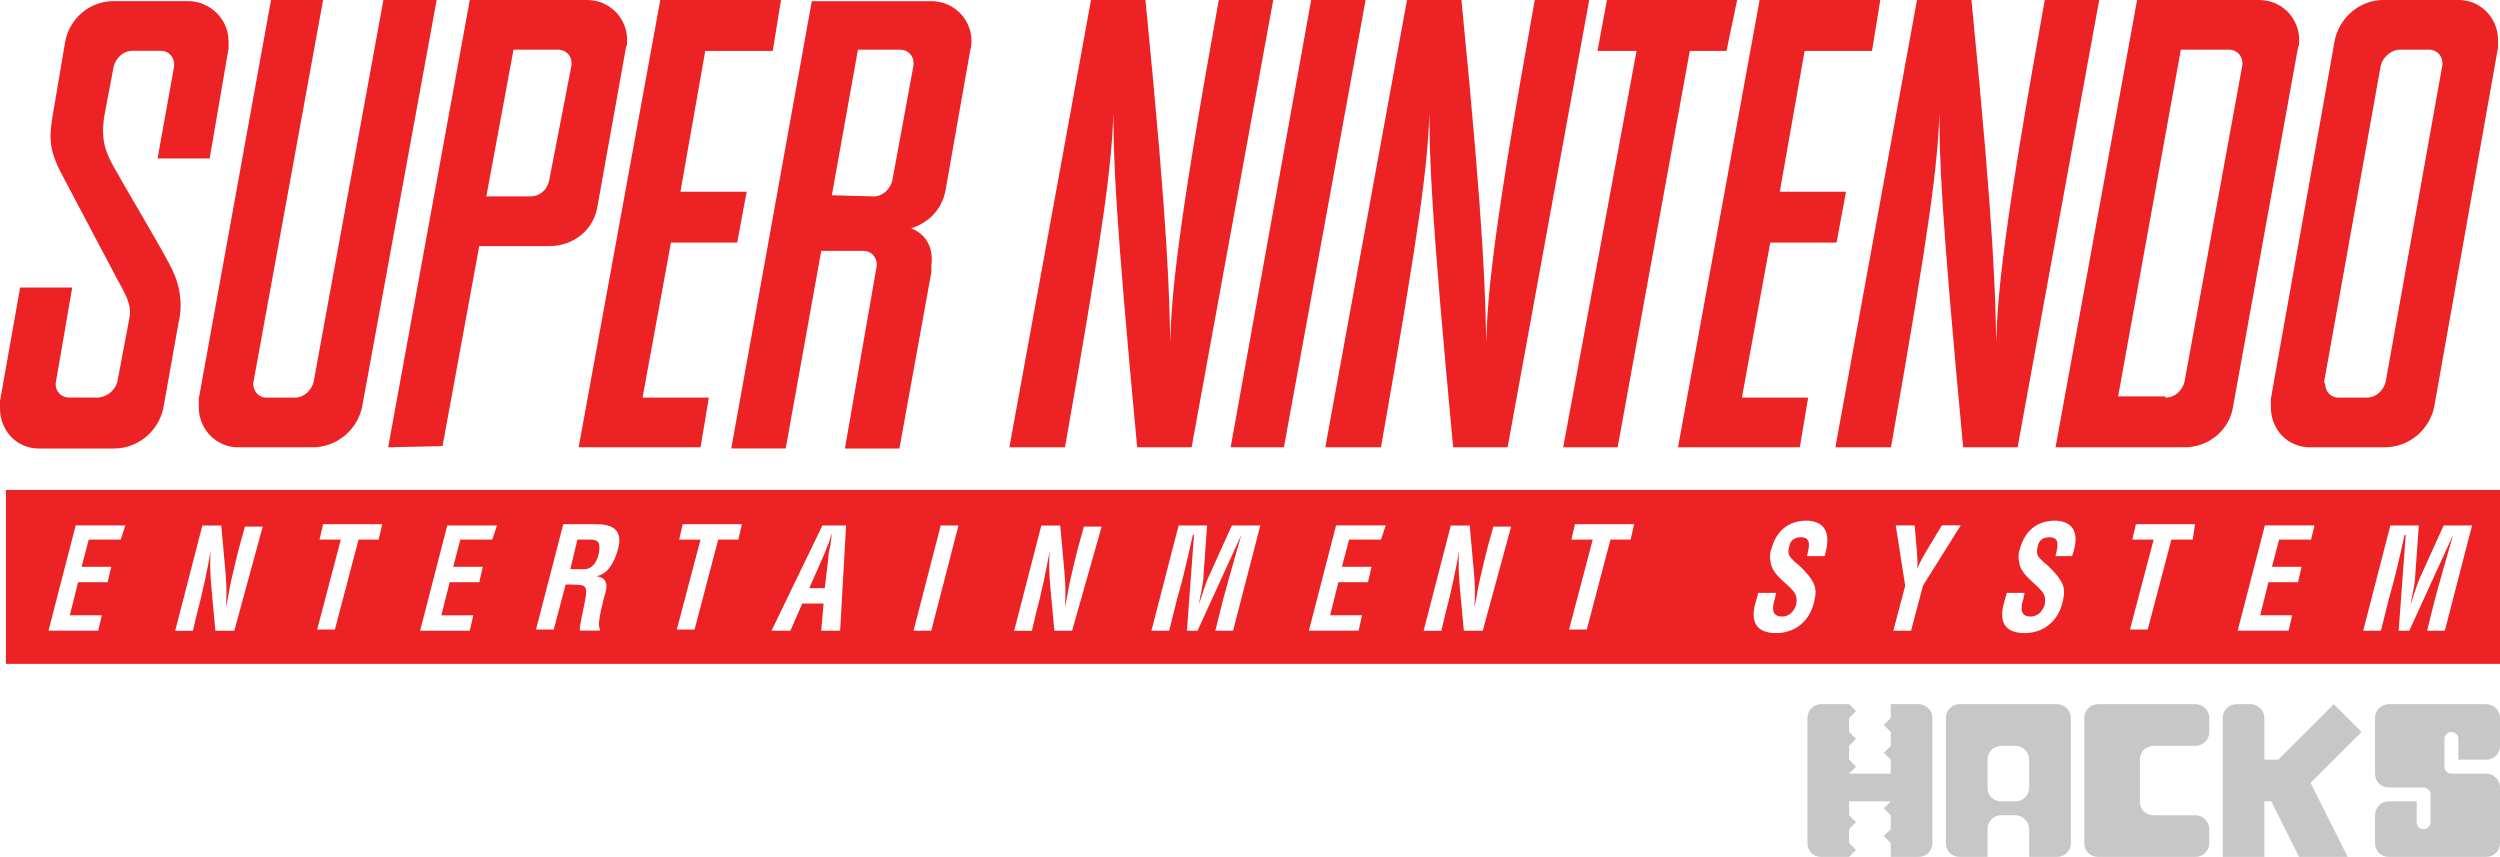<?xml version="1.0" encoding="UTF-8" standalone="no"?>
<!-- Created with Inkscape (http://www.inkscape.org/) -->

<svg
   width="1016.213mm"
   height="348.315mm"
   viewBox="0 0 1016.213 348.315"
   version="1.1"
   id="svg1"
   inkscape:version="1.3.2 (091e20e, 2023-11-25, custom)"
   sodipodi:docname="snes-hacks.svg"
   xmlns:inkscape="http://www.inkscape.org/namespaces/inkscape"
   xmlns:sodipodi="http://sodipodi.sourceforge.net/DTD/sodipodi-0.dtd"
   xmlns="http://www.w3.org/2000/svg"
   xmlns:svg="http://www.w3.org/2000/svg">
  <sodipodi:namedview
     id="namedview1"
     pagecolor="#ffffff"
     bordercolor="#000000"
     borderopacity="0.25"
     inkscape:showpageshadow="2"
     inkscape:pageopacity="0.0"
     inkscape:pagecheckerboard="false"
     inkscape:deskcolor="#d1d1d1"
     inkscape:document-units="mm"
     inkscape:zoom="0.57291968"
     inkscape:cx="2899.1848"
     inkscape:cy="774.10502"
     inkscape:window-width="3840"
     inkscape:window-height="2054"
     inkscape:window-x="-11"
     inkscape:window-y="-11"
     inkscape:window-maximized="1"
     inkscape:current-layer="layer1" />
  <defs
     id="defs1" />
  <g
     inkscape:label="Layer 1"
     inkscape:groupmode="layer"
     id="layer1"
     transform="translate(402.96,-13.758)">
    <g
       id="SNES_22_"
       transform="matrix(0.265,0,0,0.265,-402.96,13.758)">
      <g
         id="g15">
        <g
           id="g14">
          <g
             id="g13">
            <g
               id="g2">
              <path
                 class="st0"
                 d="m 179.7,265 c 12.7,23.6 78.1,132.5 85.3,150.7 9.1,18.2 16.3,47.2 9.1,78.1 L 250.5,626.3 C 243.2,660.8 212.4,688 174.3,688 H 59.9 C 25.4,687.9 0,660.7 0,626.2 0,622.6 0,618.9 0,615.3 L 30.9,441 h 79.9 L 85.4,588 c 0,1.8 0,1.8 0,1.8 0,10.9 9.1,20 20,20 H 149 c 14.5,0 27.2,-10.9 30.9,-23.6 L 198.1,490 c 3.6,-18.2 0,-29 -16.3,-58.1 C 169.1,408.3 114.6,304.8 98.3,274 76.5,234.1 74.7,215.9 80.1,181.4 l 20,-118 C 107.4,27.1 138.2,1.7 174.5,1.7 h 114.4 c 32.7,0 61.7,27.2 61.7,61.7 0,3.6 0,7.3 0,10.9 l -29,168.8 h -79.9 l 25.4,-141.6 c 0,-1.8 0,-1.8 0,-3.6 0,-10.9 -9.1,-20 -20,-20 h -43.6 c -14.5,0 -25.4,10.9 -29,23.6 L 160,177.7 c -5.7,38.3 1.5,56.5 19.7,87.3 z"
                 id="path1"
                 style="fill:#ed2224" />
            </g>
            <g
               id="g3">
              <path
                 class="st0"
                 d="m 388.4,588.1 c 0,1.8 0,1.8 0,0 0,12.7 9.1,21.8 20,21.8 H 452 c 14.5,0 25.4,-10.9 29,-23.6 L 588.1,0 h 81.7 L 555.4,624.4 c -7.3,34.5 -38.1,61.7 -76.2,61.7 H 364.8 c -32.7,0 -59.9,-27.2 -59.9,-61.7 0,-3.6 0,-7.3 0,-12.7 L 415.7,0 h 79.9 z"
                 id="path2"
                 style="fill:#ed2224" />
            </g>
            <g
               id="g4">
              <polygon
                 class="st0"
                 points="1074.6,686.1 887.6,686.1 1012.8,0 1198,0 1185.3,78.1 1081.8,78.1 1043.7,294.1 1145.3,294.1 1130.8,372.1 1029.2,372.1 985.6,609.9 1087.3,609.9 "
                 id="polygon2"
                 style="fill:#ed2224" />
            </g>
            <g
               id="g5">
              <path
                 class="st0"
                 d="M 1548.3,686.1 1673.5,0 h 83.5 c 36.3,366.7 36.3,455.6 38.1,524.6 C 1796.9,452 1806,352.2 1869.5,0 v 0 h 83.5 l -125.2,686.1 h -83.5 C 1709.8,319.4 1708,243.2 1708,174.2 c -3.6,81.7 -12.7,161.5 -74.4,511.9 z"
                 id="path3"
                 style="fill:#ed2224" />
            </g>
            <g
               id="g6">
              <polygon
                 class="st0"
                 points="2011.2,0 2094.7,0 1969.4,686.1 1887.7,686.1 "
                 id="polygon4"
                 style="fill:#ed2224" />
            </g>
            <g
               id="g7">
              <polygon
                 class="st0"
                 points="2481.3,686.1 2397.8,686.1 2510.3,78.1 2450.4,78.1 2464.9,0 2664.6,0 2648.3,78.1 2592,78.1 "
                 id="polygon5"
                 style="fill:#ed2224" />
            </g>
            <g
               id="g8">
              <polygon
                 class="st0"
                 points="2760.8,686.1 2573.9,686.1 2699.1,0 2884.2,0 2871.5,78.1 2768.1,78.1 2730,294.1 2831.6,294.1 2817.1,372.1 2715.4,372.1 2671.9,609.9 2773.5,609.9 "
                 id="polygon6"
                 style="fill:#ed2224" />
            </g>
            <g
               id="g9">
              <path
                 class="st0"
                 d="M 2032.9,686.1 2158.2,0 h 83.5 c 36.3,366.7 36.3,455.6 38.1,524.6 1.8,-72.6 10.9,-172.4 74.4,-524.6 v 0 h 83.5 L 2312.5,686.1 H 2229 c -34.5,-366.7 -36.3,-442.9 -36.3,-511.9 -3.6,81.7 -12.7,161.5 -74.4,511.9 0,0 -85.4,0 -85.4,0 z"
                 id="path7"
                 style="fill:#ed2224" />
            </g>
            <g
               id="g10">
              <path
                 class="st0"
                 d="M 2815.3,686.1 2940.5,0 h 83.5 c 36.3,366.7 36.3,455.6 38.1,524.6 C 3063.9,452 3073,352.2 3136.5,0 v 0 h 83.5 l -125.2,686.1 h -83.5 C 2976.8,319.4 2975,243.2 2975,174.2 c -3.6,81.7 -12.7,161.5 -74.4,511.9 z"
                 id="path8"
                 style="fill:#ed2224" />
            </g>
            <path
               class="st0"
               d="M 595.4,686.1 720.6,0 h 179.7 c 34.5,0 61.7,27.2 61.7,61.7 0,3.6 0,7.3 -1.8,10.9 l -43.6,243.2 c -5.4,36.3 -36.3,61.7 -74.4,61.7 H 735.1 L 678.8,684.3 Z M 813.2,301.3 c 14.5,0 25.4,-9.1 29,-23.6 L 876.7,99.8 c 0,0 0,-1.8 0,-3.6 0,-10.9 -9.1,-20 -20,-20 h -69 L 746,301.3 Z M 1345,406.6 v 0 c 0,-12.7 -9.1,-21.8 -20,-21.8 h -65.3 l -54.5,303.1 h -83.5 L 1245.2,1.8 h 183.3 c 34.5,0 61.7,27.2 61.7,61.7 0,3.6 0,7.3 -1.8,12.7 l -38.1,216 c -5.4,29 -25.4,49 -52.6,58.1 23.6,9.1 34.5,30.9 30.9,56.3 0,3.6 0,7.3 0,10.9 l -49,270.5 H 1296 Z m -5.4,-105.3 c 14.5,0 25.4,-10.9 29,-23.6 l 32.7,-177.9 c 0,-1.8 0,-1.8 0,-3.6 0,-10.9 -9.1,-20 -20,-20 H 1316 l -40,223.3 z M 3278.1,0 h 187 c 34.5,0 61.7,27.2 61.7,61.7 0,3.6 0,7.3 -1.8,10.9 l -99.8,551.8 c -5.4,34.5 -36.3,61.7 -74.4,61.7 H 3153 Z m 43.6,609.9 c 14.5,0 25.4,-10.9 29,-23.6 l 88.9,-486.5 c 0,-1.8 0,-1.8 0,-3.6 0,-10.9 -9.1,-20 -20,-20 h -74.4 L 3249,608 h 72.6 v 1.9 z M 3655.7,0 h 116.2 c 32.7,0 59.9,27.2 59.9,61.7 0,3.6 0,7.3 0,10.9 l -98,551.8 c -7.3,34.5 -38.1,61.7 -76.2,61.7 h -114.4 c -34.5,0 -59.9,-27.2 -59.9,-61.7 0,-3.6 0,-7.3 0,-12.7 l 98,-550 C 3588.5,27.2 3619.4,0 3655.7,0 Z m -89,589.9 c 0,10.9 9.1,20 20,20 h 43.6 c 14.5,0 25.4,-10.9 29,-23.6 l 87.1,-486.5 c 0,-1.8 0,-1.8 0,-3.6 0,-10.9 -9.1,-20 -20,-20 H 3681 c -12.7,0 -25.4,10.9 -29,23.6 l -87.1,486.5 c 1.8,1.8 1.8,3.6 1.8,3.6 z"
               id="path9"
               style="fill:#ed2224" />
            <g
               id="g12">
              <path
                 class="st0"
                 d="m 1265.1,902.1 5.4,-45.4 c 0,-7.3 1.8,-14.5 3.6,-21.8 0,-3.6 1.8,-12.7 1.8,-16.3 v 0 c -1.8,3.6 -3.6,12.7 -5.4,16.3 -3.6,7.3 -5.4,14.5 -9.1,21.8 l -20,45.4 z"
                 id="path10"
                 style="fill:#ed2224" />
              <path
                 class="st0"
                 d="m 905.7,827.7 h -20 l -10.9,45.4 h 21.8 c 9.1,0 18.2,-7.3 21.8,-23.6 3.7,-18.2 -1.8,-21.8 -12.7,-21.8 z"
                 id="path11"
                 style="fill:#ed2224" />
              <path
                 class="st0"
                 d="m 9.1,751.5 v 266.8 H 3839 V 751.5 Z m 176,76.2 h -49 l -10.9,41.7 h 45.4 l -5.4,23.6 h -45.4 l -12.7,50.8 h 49 l -5.4,23.6 H 74.4 l 41.7,-161.5 h 76.2 z m 174.3,139.8 h -29 L 325,909.4 c -1.8,-20 -3.6,-38.1 -1.8,-65.3 v 0 c -1.8,12.7 -5.4,29 -9.1,47.2 -3.6,16.3 -7.3,32.7 -10.9,45.4 l -7.3,30.9 h -27.2 l 41.7,-161.5 h 29 l 5.4,59.9 c 1.8,18.2 3.6,38.1 1.8,65.3 v 0 c 3.6,-14.5 5.4,-30.9 9.1,-45.4 3.6,-16.3 7.3,-30.9 10.9,-45.4 l 9.1,-32.7 H 403 Z M 580.8,827.7 H 550 l -36.3,137.9 h -27.2 l 36.3,-137.9 h -32.7 l 5.4,-23.6 h 90.8 z m 174.3,0 h -49 l -10.9,41.7 h 45.4 L 735.2,893 H 689.8 L 677,943.9 h 49 l -5.4,23.6 H 644.4 L 686.1,806 h 76.2 z M 947.5,844 c -5.4,18.2 -14.5,36.3 -32.7,39.9 v 0 c 16.3,1.8 18.2,14.5 12.7,29 -1.8,7.3 -12.7,47.2 -7.3,50.8 v 3.6 h -30.9 c 0,-10.9 5.4,-30.9 7.3,-41.7 1.8,-10.9 5.4,-23.6 -1.8,-27.2 -7.3,-1.8 -14.5,-1.8 -21.8,-1.8 h -5.4 l -18.2,69 H 822.2 L 864,804.1 h 50.8 c 25.4,0 41.8,9.1 32.7,39.9 z m 185.1,-16.3 h -30.9 l -36.3,137.9 h -27.2 l 36.3,-137.9 h -32.7 l 5.4,-23.6 h 90.8 z m 156.1,139.8 h -29 l 3.6,-41.7 h -32.7 l -18.2,41.7 h -29 L 1261.5,806 h 36.3 z m 139.8,0 h -27.2 L 1443,806 h 27.2 z m 216,0 h -27.2 l -5.4,-58.1 c -1.8,-20 -3.6,-38.1 -1.8,-65.3 v 0 c -1.8,12.7 -5.4,29 -9.1,47.2 -3.6,16.3 -7.3,32.7 -10.9,45.4 l -7.3,30.9 h -27.2 l 41.7,-161.5 h 29 l 5.4,59.9 c 1.8,18.2 3.6,38.1 1.8,65.3 v 0 c 3.6,-14.5 5.4,-30.9 9.1,-45.4 3.6,-16.3 7.3,-30.9 10.9,-45.4 l 9.1,-32.7 h 27.2 z m 246.9,0 h -27.2 l 12.7,-50.8 c 9.1,-32.7 18.2,-65.3 27.2,-96.2 v 0 l -67.2,147 h -16.3 l 10.9,-147 h -1.8 c -7.3,32.7 -14.5,65.3 -23.6,96.2 l -12.7,50.8 h -27.2 L 1807.9,806 h 43.6 l -5.4,76.2 c 0,12.7 -5.4,32.7 -7.3,45.4 v 0 c 5.4,-16.3 10.9,-34.5 16.3,-45.4 l 34.5,-76.2 h 43.6 z m 226.9,-139.8 h -49 l -10.9,41.7 h 45.4 l -5.4,23.6 H 2053 l -12.7,50.8 h 49 l -5.4,23.6 h -76.2 l 41.7,-161.5 h 76.2 z m 156.1,139.8 h -29 l -5.4,-58.1 c -1.8,-20 -3.6,-38.1 -1.8,-65.3 v 0 c -1.8,12.7 -5.4,29 -9.1,47.2 -3.6,16.3 -7.3,32.7 -10.9,45.4 l -7.3,30.9 h -27.2 l 41.7,-161.5 h 29 l 5.4,59.9 c 1.8,18.2 3.6,38.1 1.8,65.3 v 0 c 3.6,-14.5 5.4,-30.9 9.1,-45.4 3.6,-16.3 7.3,-30.9 10.9,-45.4 l 9.1,-32.7 h 27.2 z m 226.8,-139.8 h -30.9 L 2434,965.6 h -27.2 l 36.3,-137.9 h -32.7 l 5.4,-23.6 h 90.8 z m 297.7,25.4 h -27.2 c 3.6,-14.5 7.3,-29 -9.1,-29 -9.1,0 -16.3,3.6 -18.2,14.5 -3.6,12.7 1.8,16.3 9.1,23.6 7.3,5.4 20,18.2 25.4,27.2 7.3,10.9 7.3,20 3.6,34.5 -7.3,30.9 -30.9,47.2 -58.1,47.2 -32.7,0 -39.9,-20 -30.9,-49 l 3.6,-12.7 h 27.2 l -1.8,9.1 c -5.4,16.3 -3.6,27.2 10.9,27.2 10.9,0 18.2,-7.3 21.8,-18.2 1.8,-9.1 0,-16.3 -5.4,-21.8 -10.9,-12.7 -27.2,-21.8 -32.7,-38.1 -1.8,-7.3 -3.6,-16.3 0,-25.4 7.3,-27.2 25.4,-43.6 54.5,-43.6 41.9,1.9 31,40 27.3,54.5 z m 150.7,45.4 -18.2,69 h -27.2 l 18.2,-69 -14.5,-92.6 h 29 l 3.6,41.7 c 0,7.3 1.8,16.3 0,25.4 v 0 c 5.4,-12.7 10.9,-21.8 16.3,-30.9 l 21.8,-36.3 h 29 z m 228.7,-45.4 h -25.4 c 3.6,-14.5 7.3,-29 -9.1,-29 -9.1,0 -16.3,3.6 -18.2,14.5 -3.6,12.7 1.8,16.3 9.1,23.6 7.3,5.4 20,18.2 25.4,27.2 7.3,10.9 7.3,20 3.6,34.5 -7.3,30.9 -30.9,47.2 -58.1,47.2 -32.7,0 -39.9,-20 -30.9,-49 l 3.6,-12.7 h 27.2 l -1.8,9.1 c -5.4,16.3 -3.6,27.2 10.9,27.2 10.9,0 18.2,-7.3 21.8,-18.2 1.8,-9.1 0,-16.3 -5.4,-21.8 -10.9,-12.7 -27.2,-21.8 -32.7,-38.1 -1.8,-7.3 -3.6,-16.3 0,-25.4 7.3,-27.2 25.4,-43.6 54.5,-43.6 41.8,1.9 30.9,40 25.5,54.5 z m 185.1,-25.4 h -32.7 l -36.3,137.9 h -27.2 l 36.3,-137.9 h -32.7 l 5.4,-23.6 h 90.8 z m 181.5,0 h -49 l -10.9,41.7 h 45.4 L 3525,893 h -45.4 l -12.7,50.8 h 49 l -5.4,23.6 h -78.1 l 41.7,-161.5 h 76.2 z m 205.2,139.8 h -27.2 l 12.7,-50.8 c 9.1,-32.7 18.2,-65.3 27.2,-96.2 v 0 l -67.2,147 h -16.3 l 10.9,-147 h -1.8 c -7.3,32.7 -14.5,65.3 -23.6,96.2 l -12.7,50.8 h -27.2 L 3666.6,806 h 43.6 l -5.4,76.2 c 0,12.7 -5.4,32.7 -7.3,45.4 v 0 c 5.4,-16.3 10.9,-34.5 16.3,-45.4 l 34.5,-76.2 h 43.6 z"
                 id="path12"
                 style="fill:#ed2224" />
            </g>
          </g>
        </g>
      </g>
    </g>
    <path
       d="m 337.381,362.073 q -2.381,0 -4.057,-1.587 -1.587,-1.676 -1.587,-4.057 v -50.8 q 0,-2.293 1.587,-3.969 1.676,-1.676 4.057,-1.676 h 11.289 l 2.822,2.822 -2.822,2.822 v 5.644 l 2.822,2.822 -2.822,2.822 v 5.644 l 2.822,2.822 -2.822,2.822 h 16.933 v -5.644 l -2.822,-2.822 2.822,-2.822 v -5.644 l -2.822,-2.822 2.822,-2.822 v -5.644 h 11.289 q 2.293,0 3.969,1.676 1.676,1.676 1.676,3.969 v 50.8 q 0,2.381 -1.676,4.057 -1.676,1.587 -3.969,1.587 h -11.289 v -5.644 l -2.822,-2.822 2.822,-2.822 v -5.644 l -2.822,-2.822 2.822,-2.822 H 348.669 v 5.644 l 2.822,2.822 -2.822,2.822 v 5.644 l 2.822,2.822 -2.822,2.822 z m 78.846,-22.578 q 2.293,0 3.969,-1.587 1.676,-1.676 1.676,-4.057 v -11.289 q 0,-2.293 -1.676,-3.969 -1.676,-1.676 -3.969,-1.676 h -5.644 q -2.381,0 -4.057,1.676 -1.587,1.676 -1.587,3.969 v 11.289 q 0,2.381 1.587,4.057 1.676,1.587 4.057,1.587 z m -22.578,22.578 q -2.381,0 -4.057,-1.587 -1.587,-1.676 -1.587,-4.057 v -50.8 q 0,-2.293 1.587,-3.969 1.676,-1.676 4.057,-1.676 h 39.511 q 2.293,0 3.969,1.676 1.676,1.676 1.676,3.969 v 50.8 q 0,2.381 -1.676,4.057 -1.676,1.587 -3.969,1.587 H 421.871 v -11.289 q 0,-2.293 -1.676,-3.969 -1.676,-1.676 -3.969,-1.676 h -5.644 q -2.381,0 -4.057,1.676 -1.587,1.676 -1.587,3.969 v 11.289 z m 56.268,0 q -2.381,0 -4.057,-1.587 -1.587,-1.676 -1.587,-4.057 v -50.8 q 0,-2.293 1.587,-3.969 1.676,-1.676 4.057,-1.676 h 39.511 q 2.293,0 3.969,1.676 1.676,1.676 1.676,3.969 v 5.644 q 0,2.381 -1.676,4.057 -1.676,1.587 -3.969,1.587 h -16.933 q -2.381,0 -4.057,1.676 -1.587,1.676 -1.587,3.969 v 16.933 q 0,2.381 1.587,4.057 1.676,1.587 4.057,1.587 h 16.933 q 2.293,0 3.969,1.676 1.676,1.676 1.676,3.969 v 5.644 q 0,2.381 -1.676,4.057 -1.676,1.587 -3.969,1.587 z m 50.624,0 v -56.444 q 0,-2.293 1.587,-3.969 1.676,-1.676 4.057,-1.676 h 5.644 q 2.293,0 3.969,1.676 1.676,1.676 1.676,3.969 v 16.933 h 5.644 l 22.578,-22.578 11.289,11.289 -20.726,20.726 15.081,30.074 h -19.756 l -11.289,-22.578 h -2.822 v 22.578 z m 67.557,0 q -2.381,0 -4.057,-1.587 -1.587,-1.676 -1.587,-4.057 v -11.289 q 0,-2.293 1.587,-3.969 1.676,-1.676 4.057,-1.676 h 11.289 v 8.467 q 0,1.235 0.794,2.028 0.794,0.794 2.028,0.794 1.147,0 1.94,-0.794 0.882,-0.794 0.882,-2.028 v -11.289 q 0,-1.147 -0.882,-1.94 -0.794,-0.882 -1.94,-0.882 h -14.111 q -2.381,0 -4.057,-1.587 -1.587,-1.676 -1.587,-4.057 v -22.578 q 0,-2.293 1.587,-3.969 1.676,-1.676 4.057,-1.676 h 39.511 q 2.293,0 3.969,1.676 1.676,1.676 1.676,3.969 v 11.289 q 0,2.381 -1.676,4.057 -1.676,1.587 -3.969,1.587 H 596.319 v -8.467 q 0,-1.147 -0.882,-1.94 -0.794,-0.882 -1.94,-0.882 -1.235,0 -2.028,0.882 -0.794,0.794 -0.794,1.94 v 11.289 q 0,1.235 0.794,2.028 0.794,0.794 2.028,0.794 h 14.111 q 2.293,0 3.969,1.676 1.676,1.676 1.676,3.969 v 22.578 q 0,2.381 -1.676,4.057 -1.676,1.587 -3.969,1.587 z"
       id="text1"
       style="font-size:90.311px;font-family:'Neo Sci-Fi v2.0';-inkscape-font-specification:'Neo Sci-Fi v2.0';text-align:end;text-anchor:end;fill-rule:evenodd;stroke:#000000;stroke-width:0;fill:#c6c7c6;fill-opacity:1"
       aria-label="hacks" />
  </g>
</svg>
